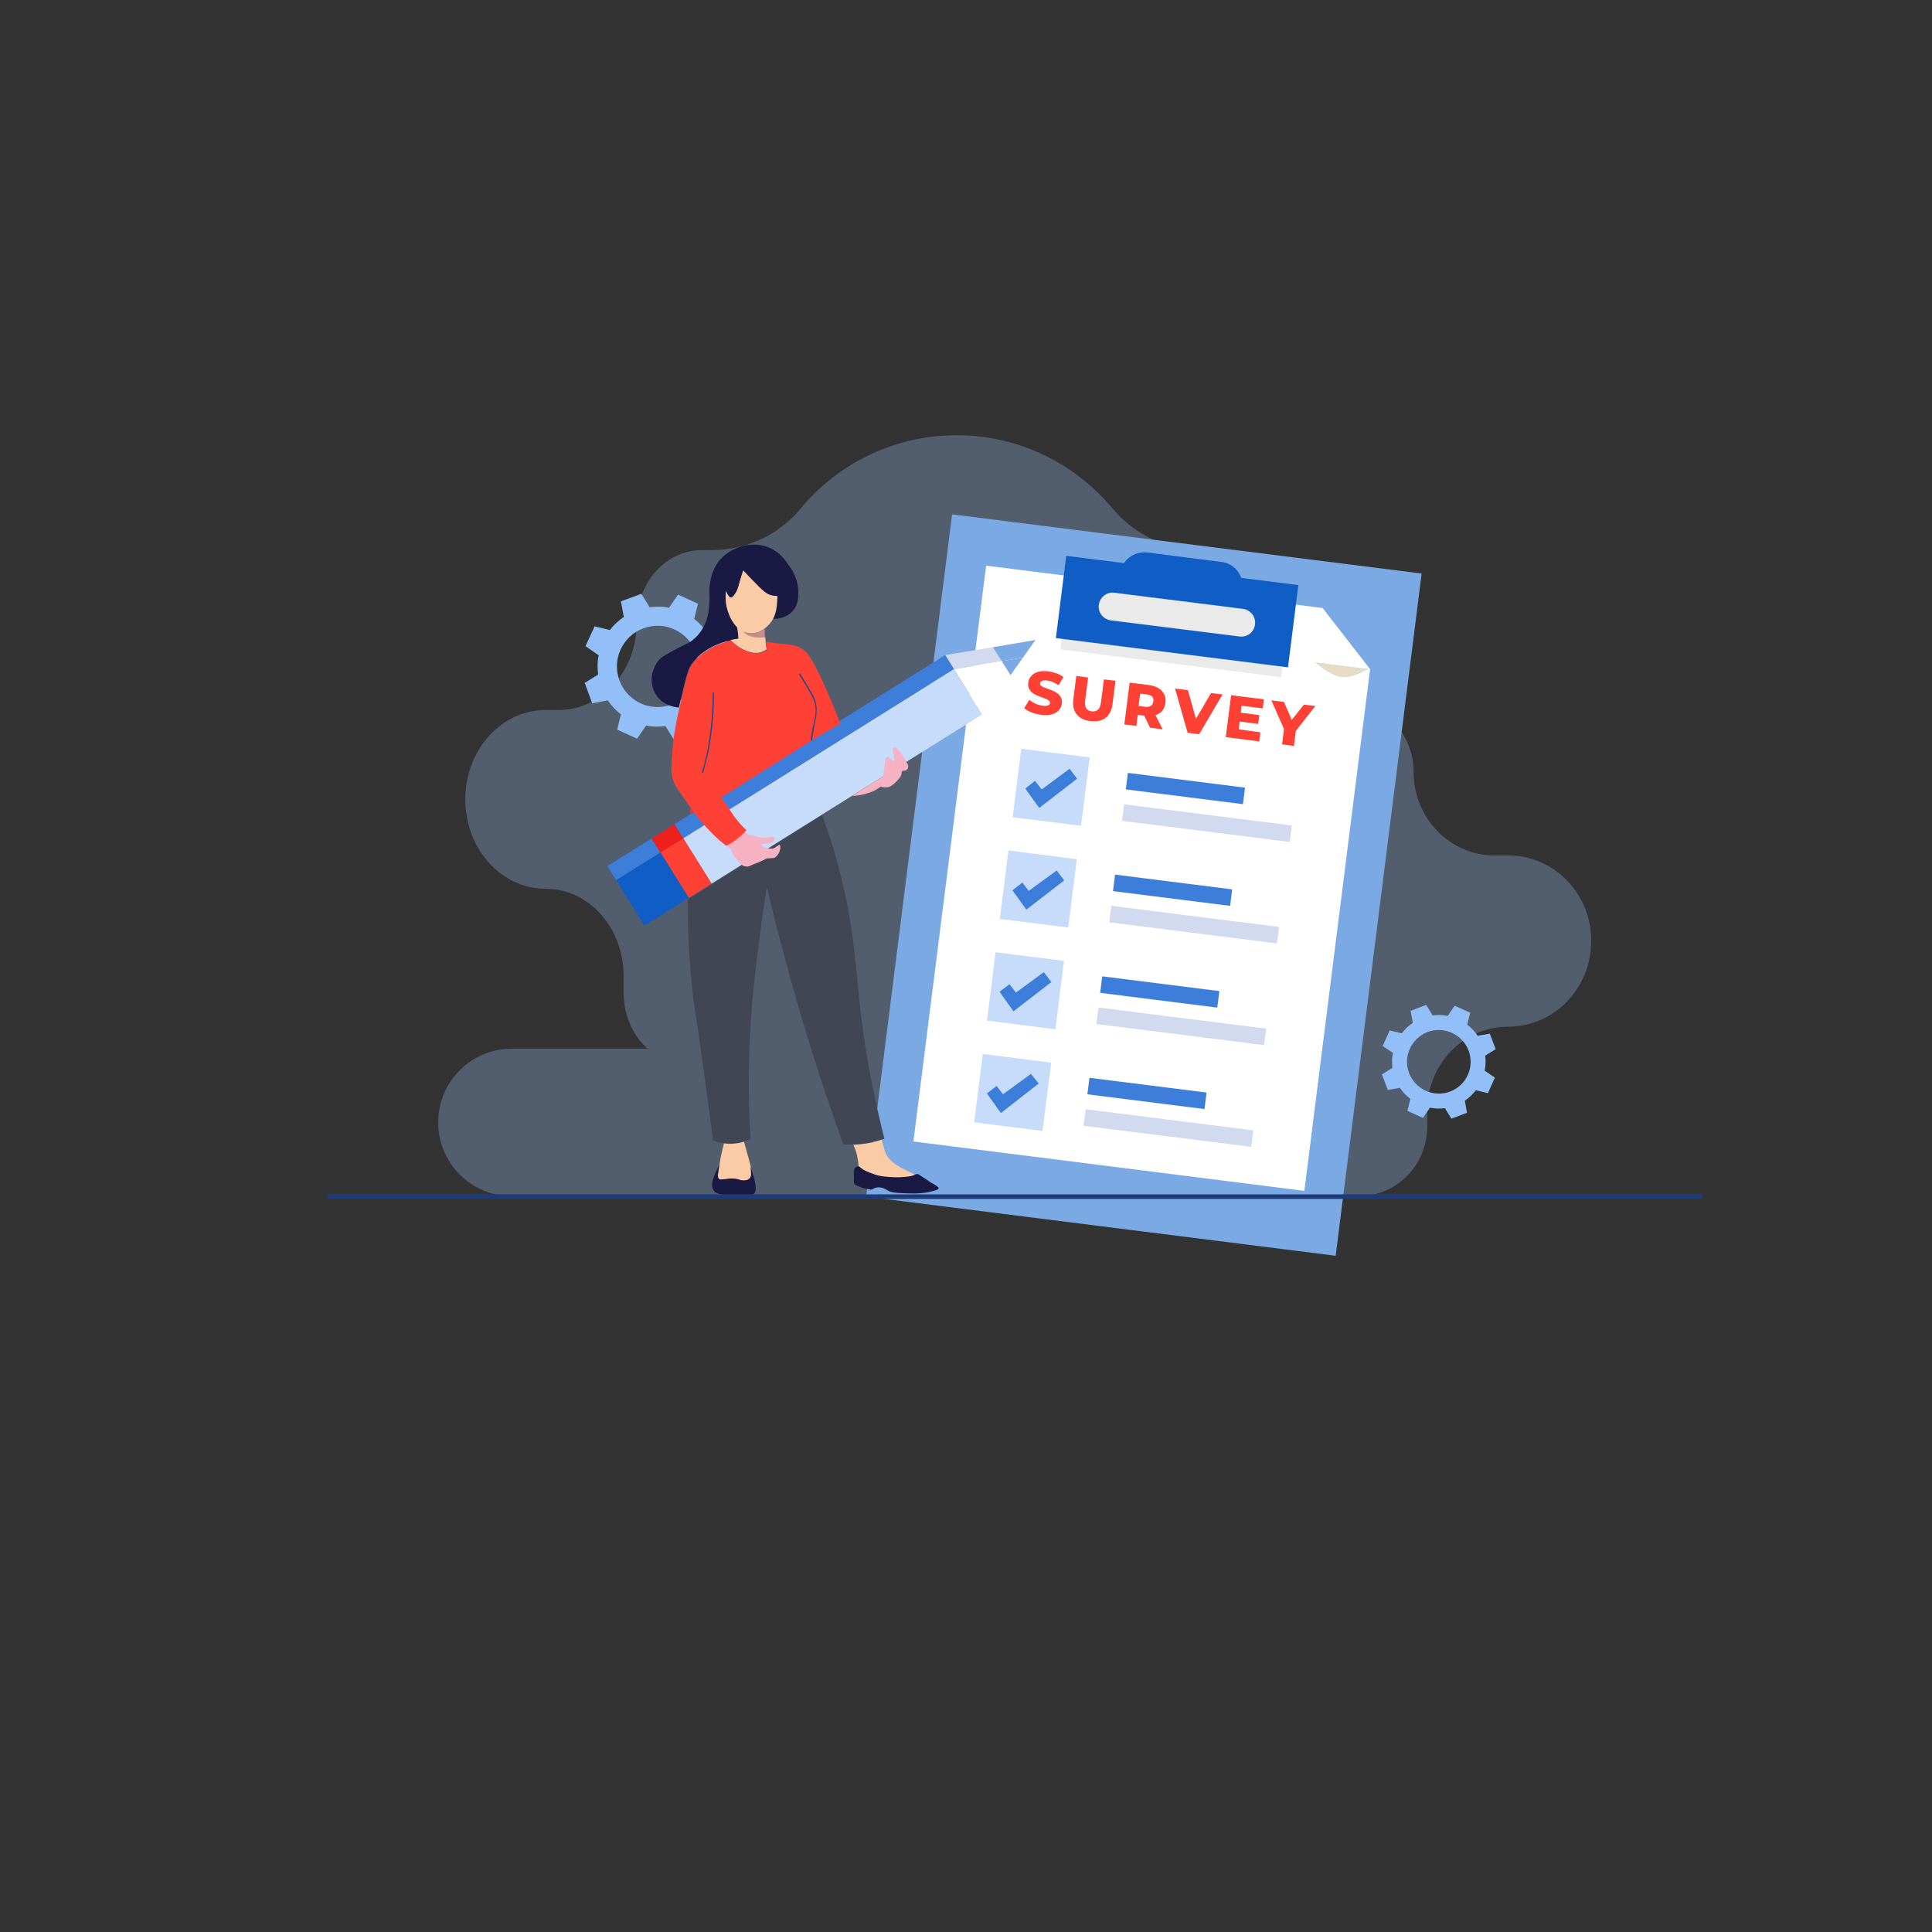 <?xml version="1.0" encoding="utf-8"?>
<!-- Generator: Adobe Illustrator 26.2.1, SVG Export Plug-In . SVG Version: 6.00 Build 0)  -->
<svg version="1.1" id="Layer_1" xmlns="http://www.w3.org/2000/svg" xmlns:xlink="http://www.w3.org/1999/xlink" x="0px" y="0px"
	 viewBox="0 0 720 720" style="enable-background:new 0 0 720 720;" xml:space="preserve">
<rect x="0" y="0" width="720" height="720" fill="#333333" stroke="none"/>
<style type="text/css">
	.st0{display:none;}
	.st1{display:inline;}
	.st2{fill:#1D3B77;}
	.st3{opacity:0.3;}
	.st4{fill:#9BC1F9;}
	.st5{fill:#92BFF8;}
	.st6{fill:#7BA9E4;}
	.st7{fill:#E8DBC4;}
	.st8{fill:#FFFFFF;}
	.st9{fill:#EAEAEA;}
	.st10{fill:#105DC5;}
	.st11{fill:#FF4035;}
	.st12{fill:#C7DCFB;}
	.st13{fill:#3D7EDA;}
	.st14{fill:#D2DAEF;}
	.st15{fill:#E23827;}
	.st16{fill:#404654;}
	.st17{fill:#C68C8B;}
	.st18{fill:#FBCBA5;}
	.st19{fill:#1A1943;}
	.st20{fill:#ED201B;}
	.st21{fill:#F6B1C3;}
	.st22{fill:#2A458A;}
</style>
<g>
	<g class="st0">
		<g class="st1">
			<path class="st2" d="M316.5,490.4l1.7-3.7c1.8,1.3,4.4,2.2,7,2.2c2.9,0,4.1-1,4.1-2.3c0-3.9-12.3-1.2-12.3-9.1
				c0-3.6,2.9-6.6,8.9-6.6c2.6,0,5.4,0.6,7.3,1.9l-1.5,3.7c-2-1.1-4-1.7-5.8-1.7c-2.9,0-4,1.1-4,2.4c0,3.9,12.3,1.2,12.3,8.9
				c0,3.5-2.9,6.5-8.9,6.5C321.7,492.8,318.3,491.8,316.5,490.4z"/>
		</g>
		<g class="st1">
			<path class="st2" d="M353.3,476.2v16.2h-4.5v-1.9c-1.2,1.4-3,2.2-5,2.2c-4.1,0-6.9-2.3-6.9-7.3v-9.2h4.7v8.5
				c0,2.7,1.2,3.9,3.3,3.9c2.2,0,3.7-1.4,3.7-4.4v-8H353.3z"/>
		</g>
		<g class="st1">
			<path class="st2" d="M367.7,476v4.3c-0.4,0-0.7-0.1-1.1-0.1c-2.6,0-4.3,1.4-4.3,4.5v7.6h-4.7v-16.2h4.5v2.1
				C363.3,476.8,365.2,476,367.7,476z"/>
		</g>
		<g class="st1">
			<path class="st2" d="M387.2,476.2l-6.8,16.2h-4.8l-6.8-16.2h4.8l4.5,11l4.6-11H387.2z"/>
		</g>
		<g class="st1">
			<path class="st2" d="M404.4,485.7h-12.3c0.5,2,2.2,3.3,4.6,3.3c1.7,0,3-0.5,4.1-1.6l2.5,2.7c-1.5,1.7-3.8,2.6-6.7,2.6
				c-5.6,0-9.2-3.5-9.2-8.3c0-4.8,3.7-8.3,8.6-8.3c4.8,0,8.4,3.2,8.4,8.4C404.5,484.8,404.5,485.3,404.4,485.7z M392.1,482.9h8
				c-0.3-2-1.9-3.4-4-3.4C394,479.6,392.5,480.8,392.1,482.9z"/>
		</g>
		<g class="st1">
			<path class="st2" d="M423.4,476.2l-7.3,17.2c-1.6,3.9-3.8,5.1-6.7,5.1c-1.7,0-3.5-0.5-4.5-1.5l1.7-3.3c0.7,0.6,1.7,1,2.6,1
				c1.3,0,2-0.6,2.6-2l0.1-0.2l-7-16.3h4.8l4.5,11l4.6-11H423.4z"/>
		</g>
	</g>
	<g>
		<g class="st3">
			<path class="st4" d="M562.1,318.8H557c-16.7,0-30.2-13.9-30.2-31.2v0c0-14.4-11.3-26-25.2-26h-33.4c8.4-5.1,14-15,14-26.4v0
				c0-16.7-12.1-30.2-27.1-30.2h-7.3c-12.8,0-24.9-5.6-33.1-15.4c-13.9-16.7-34.8-27.4-58.2-27.4c-23.4,0-44.4,10.7-58.2,27.4
				c-8.1,9.8-20.3,15.4-33.1,15.4h-3.6c-13.4,0-24.3,12.1-24.3,27.1v0c0,17.9-13,32.5-29.1,32.5h-4.9c-16.5,0-29.9,14.9-29.9,33.3v0
				c0,18.4,13.4,33.3,29.9,33.3c16.1,0,29.1,14.5,29.1,32.5v6.2c0,8.4,3.4,16,8.9,20.9h-50.5c-15.2,0-27.5,12.3-27.5,27.5v0
				c0,15.2,12.3,27.5,27.5,27.5h164.9c0.9,0,1.8,0,2.7-0.1h148.3c13.9,0,25.2-11.6,25.2-26v-5.9c0-17.2,13.5-31.2,30.2-31.2h0
				c17.1,0,30.9-14.3,30.9-31.9v0C593.1,333.1,579.2,318.8,562.1,318.8z"/>
		</g>
		<g>
			<g>
				<g>
					<path class="st5" d="M263.6,235.9c-1.4-2-3-3.8-4.9-5.2l1.4-5.7l-3.7-1.7l-3.7-1.7l-3.4,4.9c-2.3-0.5-4.8-0.5-7.2-0.2l-3.1-5
						l-3.8,1.4l-3.8,1.4l1.1,5.8c-2,1.4-3.8,3-5.2,4.9l-5.7-1.4l-1.7,3.7l-1.7,3.7l4.9,3.4c-0.5,2.3-0.5,4.8-0.2,7.2l-5,3.1l1.4,3.8
						l1.4,3.8l5.8-1.1c1.4,2,3,3.8,4.9,5.2l-1.4,5.7l3.7,1.7l3.7,1.7l3.4-4.9c2.3,0.5,4.8,0.5,7.2,0.2l3.1,5l3.8-1.4l3.8-1.4
						l-1.1-5.8c2-1.4,3.8-3,5.2-4.9l5.7,1.4l1.7-3.7l1.7-3.7l-4.9-3.4c0.5-2.3,0.5-4.8,0.2-7.2l5-3.1l-1.4-3.8l-1.4-3.8L263.6,235.9
						z M250.4,262.5c-7.8,3-16.6-1-19.5-8.8c-3-7.8,1-16.6,8.8-19.5c7.8-3,16.6,1,19.5,8.8C262.2,250.8,258.2,259.6,250.4,262.5z"/>
				</g>
			</g>
		</g>
		<g>
			<g>
				
					<rect x="298.3" y="241.6" transform="matrix(0.125 -0.992 0.992 0.125 45.826 711.657)" class="st6" width="256.3" height="176.4"/>
			</g>
			<g>
				<path class="st7" d="M510.1,249.4c-0.8,0.1-2.4,0.9-2.7,1.1c-1.6,0.7-3.2,1.4-4.9,1.7c-4.6,0.8-8.8-2.6-12.2-5.3L510.1,249.4z"
					/>
			</g>
			<g>
				<g>
					<path class="st8" d="M492.9,226.6l-125.4-15.8l-27.1,214.6l145.7,18.4l24.5-194.4C504.7,241.8,498.8,234.2,492.9,226.6z
						 M507.4,250.5c-1.6,0.7-3.2,1.4-4.9,1.7c-4.6,0.8-8.8-2.6-12.2-5.3l19.8,2.5C509.3,249.5,507.8,250.3,507.4,250.5z"/>
				</g>
			</g>
			<g>
				
					<rect x="396.8" y="216.5" transform="matrix(0.992 0.125 -0.125 0.992 32.465 -53.017)" class="st9" width="82.9" height="30.9"/>
			</g>
			<g>
				
					<rect x="423.3" y="184.3" transform="matrix(0.125 -0.992 0.992 0.125 157.757 634.674)" class="st10" width="30.9" height="87.2"/>
			</g>
			<g>
				<path class="st10" d="M463,219.5l-45.6-5.7v0c0.6-5,5.2-8.5,10.2-7.9l27.5,3.5C460.1,209.9,463.6,214.5,463,219.5L463,219.5z"/>
			</g>
			<g>
				<path class="st9" d="M461.9,237.2l-47.9-6c-2.9-0.4-4.9-3-4.5-5.8l0,0c0.4-2.9,3-4.9,5.8-4.5l47.9,6c2.9,0.4,4.9,3,4.5,5.8v0
					C467.4,235.6,464.8,237.6,461.9,237.2z"/>
			</g>
			<g>
				<g>
					<path class="st11" d="M381.7,263.9l1.9-3.1c1.3,1.1,3.2,2,5,2.2c1.8,0.2,2.6-0.2,2.7-1c0.3-2.5-8.8-1.8-8.1-7.6
						c0.4-2.8,2.9-4.8,7.6-4.2c2,0.3,4.1,1,5.5,2.1l-1.8,3.1c-1.4-1-2.8-1.6-4.2-1.8c-1.9-0.2-2.6,0.3-2.7,1.1
						c-0.3,2.4,8.8,1.7,8.1,7.5c-0.3,2.7-2.9,4.8-7.5,4.2C385.5,266.1,383,265.1,381.7,263.9z"/>
				</g>
				<g>
					<path class="st11" d="M400,260.6l1.1-8.7l4.4,0.6l-1.1,8.5c-0.3,2.7,0.6,3.9,2.5,4.1c1.8,0.2,3.1-0.7,3.4-3.4l1.1-8.5l4.3,0.5
						l-1.1,8.7c-0.6,4.7-3.6,6.9-8.3,6.3C401.8,268.2,399.4,265.2,400,260.6z"/>
				</g>
				<g>
					<path class="st11" d="M426.4,266.7l-2.4-0.3l-0.5,4.1L419,270l2-15.6l7.1,0.9c4.3,0.5,6.7,3.1,6.2,6.7
						c-0.3,2.3-1.6,3.9-3.7,4.5l2.7,5.3l-4.7-0.6L426.4,266.7z M427.4,258.8l-2.5-0.3l-0.6,4.6l2.5,0.3c1.8,0.2,2.8-0.5,3-1.9
						C430.1,259.9,429.3,259,427.4,258.8z"/>
				</g>
				<g>
					<path class="st11" d="M455.6,258.8l-8.7,14.8l-4.3-0.5l-4.7-16.5l4.8,0.6l3,10.7l5.6-9.6L455.6,258.8z"/>
				</g>
				<g>
					<path class="st11" d="M469.7,272.9l-0.4,3.4l-12.5-1.6l2-15.6l12.2,1.5l-0.4,3.4l-7.9-1l-0.3,2.6l6.9,0.9l-0.4,3.3l-6.9-0.9
						l-0.4,2.9L469.7,272.9z"/>
				</g>
				<g>
					<path class="st11" d="M482.9,272.4l-0.7,5.6l-4.4-0.6l0.7-5.7l-4.7-10.7l4.7,0.6l2.9,6.7l4.5-5.7l4.3,0.5L482.9,272.4z"/>
				</g>
			</g>
			<g>
				<g>
					<g>
						
							<rect x="379" y="280.6" transform="matrix(0.125 -0.992 0.992 0.125 51.649 645.439)" class="st12" width="25.7" height="25.7"/>
					</g>
					<g>
						<polygon class="st13" points="387.3,301.1 382.1,293.9 385.7,291 388.2,294.2 398.6,286.5 401.4,290.2 						"/>
					</g>
					<g>
						<g>
							
								<rect x="446.7" y="275.2" transform="matrix(0.125 -0.992 0.992 0.125 89.31 714.629)" class="st14" width="6.2" height="63"/>
						</g>
						<g>
							
								<rect x="438.8" y="271.8" transform="matrix(0.125 -0.992 0.992 0.125 95.082 695.499)" class="st13" width="6.2" height="44"/>
						</g>
					</g>
				</g>
				<g>
					<g>
						
							<rect x="374.2" y="318.5" transform="matrix(0.125 -0.992 0.992 0.125 9.872 673.849)" class="st12" width="25.7" height="25.7"/>
					</g>
					<g>
						<polygon class="st13" points="382.5,339 377.3,331.8 381,328.9 383.4,332 393.8,324.4 396.6,328.1 						"/>
					</g>
					<g>
						<g>
							
								<rect x="442" y="313.1" transform="matrix(0.125 -0.992 0.992 0.125 47.533 743.039)" class="st14" width="6.2" height="63"/>
						</g>
						<g>
							
								<rect x="434" y="309.7" transform="matrix(0.125 -0.992 0.992 0.125 53.305 723.909)" class="st13" width="6.2" height="44"/>
						</g>
					</g>
				</g>
				<g>
					<g>
						
							<rect x="369.4" y="356.4" transform="matrix(0.125 -0.992 0.992 0.125 -31.905 702.259)" class="st12" width="25.7" height="25.7"/>
					</g>
					<g>
						<polygon class="st13" points="377.7,376.9 372.5,369.6 376.2,366.8 378.6,369.9 389,362.3 391.8,366 						"/>
					</g>
					<g>
						<g>
							
								<rect x="437.2" y="351" transform="matrix(0.125 -0.992 0.992 0.125 5.755 771.449)" class="st14" width="6.2" height="63"/>
						</g>
						<g>
							
								<rect x="429.2" y="347.6" transform="matrix(0.125 -0.992 0.992 0.125 11.528 752.32)" class="st13" width="6.2" height="44"/>
						</g>
					</g>
				</g>
				<g>
					<g>
						
							<rect x="364.6" y="394.3" transform="matrix(0.125 -0.992 0.992 0.125 -73.683 730.669)" class="st12" width="25.7" height="25.7"/>
					</g>
					<g>
						<polygon class="st13" points="373,414.8 367.8,407.5 371.4,404.7 373.8,407.8 384.2,400.2 387.1,403.8 						"/>
					</g>
					<g>
						<g>
							
								<rect x="432.4" y="388.9" transform="matrix(0.125 -0.992 0.992 0.125 -36.022 799.859)" class="st14" width="6.2" height="63"/>
						</g>
						<g>
							
								<rect x="424.5" y="385.5" transform="matrix(0.125 -0.992 0.992 0.125 -30.249 780.73)" class="st13" width="6.2" height="44"/>
						</g>
					</g>
				</g>
			</g>
		</g>
		<g>
			<g>
				<path class="st15" d="M259,303.3l-1.9,1.2c0-0.4,0-0.8,0.1-1.1c0-0.8,0.1-1.6,0.1-2.4C258.1,301.9,258.6,302.7,259,303.3z"/>
			</g>
			<g>
				<path class="st16" d="M329.6,424.4c-0.3,0.1-0.7,0.2-1,0.3c-2.2,0.7-4.8,1.3-7.7,1.6c-1,0.1-1.9,0.2-2.9,0.2
					c-1.3,0.1-2.5,0.1-3.7,0c-6.1-16.7-11.9-34.6-17.4-53.5c-4.2-14.6-7.9-28.8-11.1-42.4c-0.6,3.6-1.4,8.7-2.2,14.8
					c-1.7,12.8-3.8,28.4-4.4,47.5c-0.2,8.1-0.3,18.8,0.5,31.5c-0.6,0.3-1.5,0.7-2.5,1c-1.1,0.3-2.4,0.6-3.8,0.7
					c-1.4,0.1-2.6,0-3.7-0.1c-1.7-0.2-3.1-0.7-4-1.1c-0.8-6.2-2-15.6-3.6-27.1c-3.2-23.3-3.2-20.9-3.9-27.1
					c-1.4-12.6-1.9-24.3-1.9-35.5l20.2-12.7c0.2,0.1,0.4,0.2,0.5,0.3c0.5,0.2,0.9,0.2,1,0.2c0.8,0.1,1.4-0.2,2-0.5
					c1.9-0.9,1.6-0.5,3.6-1.5c0.5-0.2,1.2-0.6,2-1c1-0.1,1.9-0.2,2.9-0.2c0.4-0.2,1.1-0.8,1.6-1.7c0.5-0.8,0.6-1.5,0.6-2
					c0.1-0.8-0.1-1-0.2-1c-0.2-0.1-0.4,0.1-0.9,0.5c-0.5,0.3-0.9,0.6-1.1,0.7c-0.8,0.4-1.6,0.3-2.2,0.2c-0.1,0-0.1,0-0.2,0
					l20.3-12.8c4.5,12.4,7.1,22.7,8.6,29.8c5,23.5,3.7,36.1,9,65.4C326.1,410,328.2,418.9,329.6,424.4z"/>
			</g>
			<g>
				<path class="st17" d="M285.1,237.7c-0.9,0.1-1.7,0.1-2.3,0.1c-2.8-0.1-4.1-0.8-4.6-1.1c-0.6-0.4-1.1-0.9-1.5-1.3
					c0.3,0.2,0.7,0.3,1,0.4c2.6,0.8,5.2,0,7.3-1.5c0,0.8,0,1.5,0,2.4C285.1,237,285.1,237.3,285.1,237.7z"/>
			</g>
			<g>
				<path class="st18" d="M289.7,222.1c-0.1,2.9-0.2,5.8-1.6,8.5c0,0,0,0,0,0c-0.7,1.4-1.8,2.6-3.1,3.6c-2.1,1.6-4.7,2.3-7.3,1.5
					c-0.4-0.1-0.7-0.2-1-0.4c-0.8-0.4-1.5-0.9-2.1-1.5l0,0c-1.7-1.6-2.8-3.9-3.5-6.1c-0.8-2.5-1-5.1-0.6-7.6
					c0.2,0.5,0.4,0.9,0.6,1.3c0.5,0.9,0.8,1.2,1.2,1.2c0.2,0,0.7,0,1.7-1.6c1-1.7,1.2-3.1,1.8-5.1c0.2-0.8,0.6-2,1.1-3.4
					c1.4,1.5,3.2,3.4,5.4,5.6c2,2,3.2,3.2,5.1,3.7C288.3,222.1,289.1,222.1,289.7,222.1z"/>
			</g>
			<g>
				<path class="st19" d="M297.5,220.7c0,1.9,0,4.5-1.9,6.8c-1.8,2.1-4.1,2.7-4.9,2.9c-1,0.2-1.8,0.2-2.5,0.2
					c1.4-2.6,1.5-5.6,1.6-8.5c-0.6,0-1.4-0.1-2.3-0.3c-1.9-0.5-3.1-1.7-5.1-3.7c-2.2-2.2-4-4.1-5.4-5.6c-0.5,1.4-0.9,2.6-1.1,3.4
					c-0.6,2-0.8,3.4-1.8,5.1c-1,1.6-1.5,1.7-1.7,1.6c-0.4,0-0.7-0.4-1.2-1.2c-0.2-0.3-0.4-0.8-0.6-1.3c-0.4,2.5-0.2,5.1,0.6,7.6
					c0.7,2.2,1.8,4.4,3.5,6.1l0,0c0.1,0.9,0.3,1.9,0.4,2.9c0,0.5,0.1,0.9,0.1,1.4c-0.9,0.1-1.9,0.2-2.9,0.5c-1.1,0.2-2.3,0.6-3.5,1
					c-2,0.7-7.5,2.8-11.2,8c-1.4,2.1-2.4,6.3-4.3,14.8c-0.1,0.5-0.2,0.9-0.3,1.3c-2.3-0.2-5.8-1.1-8.1-4.2c-2.2-2.9-2.1-6.2-2-7
					c0-0.5,0.3-3.8,2.8-6.7c0.9-1,2.4-1.8,5.3-3.4c4.9-2.6,5.4-2.5,7.2-3.9c2.3-1.9,3.6-4,4.2-5.3c1.4-2.7,1.7-5.1,1.9-7.9
					c0.4-4-0.2-4.2,0.2-7.2c0.3-1.9,0.7-5.4,3.2-8.7c2.9-3.8,6.8-5.2,8.4-5.7c1.3-0.4,5.9-1.7,10.8,0.5c4,1.8,6,4.9,7.2,6.7
					C295.3,212.4,297.5,215.9,297.5,220.7z"/>
			</g>
			<g>
				<path class="st18" d="M285.7,242c-1.1,0.7-2.3,1.3-3.7,1.3c-1.8,0.1-3.5-0.6-4.4-1c-0.9-0.4-1.7-0.8-2.3-1.2
					c-1.3-0.9-2.3-1.8-3-2.6c1-0.2,2-0.4,2.9-0.5c0-0.4-0.1-0.9-0.1-1.4c-0.1-1-0.2-2-0.4-2.9c0.6,0.6,1.3,1.1,2.1,1.5
					c0.4,0.5,0.9,0.9,1.5,1.3c0.5,0.3,1.8,1.1,4.6,1.1c0.6,0,1.4,0,2.3-0.1c0,0.4,0.1,0.8,0.1,1.2C285.3,240,285.5,241,285.7,242z"
					/>
			</g>
			<g>
				<path class="st18" d="M280,437.7c0,0.5-0.1,1.1-0.5,1.5c-0.1,0.2-0.3,0.3-0.5,0.4c-0.6,0.4-1.4,0.4-2,0.4
					c-1.2,0-1.3-0.4-2.7-0.6c-1.2-0.2-2.4-0.1-2.9,0c-0.6,0.1-1.1,0.1-2,0.2c-0.8,0.1-1.1,0.1-1.3-0.1c-0.6-0.4-0.6-1.5-0.5-1.8
					c0.1-0.7,0.2-1.8,0.5-3.2c0-0.1,0-0.1,0-0.2c0.3-1.9,0.5-3.3,0.9-4.9c0.3-1.2,0.5-2.3,0.8-3.3c1.1,0.2,2.4,0.2,3.7,0.1
					c1.5-0.1,2.7-0.4,3.8-0.7c0.2,0.8,0.5,1.9,0.8,3c1,3.7,1.3,4.5,1.6,5.9c0.1,0.3,0.1,0.6,0.1,0.9
					C279.9,435.9,280,436.7,280,437.7z"/>
			</g>
			<g>
				<path class="st19" d="M280.7,445.1c-0.7,0.4-1.5,0.4-2.3,0.5c-3.6,0.5-7.3,0.3-10.8-0.8c-1.7-0.5-2.4-2.1-2.2-3.8
					c0.2-1.7,1-3.4,1.7-4.9c0.2-0.5,0.6-1.2,0.9-1.9c0,0.1,0,0.1,0,0.2c-0.2,1.3-0.4,2.4-0.5,3.2c0,0.3-0.1,1.4,0.5,1.8
					c0.3,0.2,0.5,0.2,1.3,0.1c1-0.1,1.4-0.1,2-0.2c0.5-0.1,1.6-0.2,2.9,0c1.4,0.2,1.6,0.6,2.7,0.6c0.6,0,1.4,0,2-0.4
					c0.2-0.1,0.3-0.3,0.5-0.4c0.3-0.4,0.5-0.9,0.5-1.5c0-1-0.1-1.8-0.2-2.6c0.9,2.4,1.8,5,1.9,7.6
					C281.7,443.6,281.5,444.6,280.7,445.1z"/>
			</g>
			<g>
				<path class="st18" d="M341,437.9c-0.2,0.1-0.5,0.2-0.7,0.3c-1.2,0.5-2.2,0.4-3.1,0.5c-2.6,0.3-4.6,0.1-6,0
					c-2.4-0.2-3.7-0.4-5.1-0.9c-2.7-1-4.1-1.6-5-2.3c-0.2-0.2-0.6-0.5-1.1-0.7c-0.1-1.2-0.2-2.2-0.4-3.1c-0.3-1.8-0.7-2.9-0.8-3.2
					c-0.3-0.8-0.6-1.4-0.8-1.9c0.9,0,1.9-0.1,2.9-0.2c3-0.3,5.6-0.9,7.7-1.6c0.3,1.3,0.6,2.3,0.8,2.9c0.3,1.1,0.4,1.5,0.7,2.2
					c0.1,0.2,0.6,1.2,1.5,2.2c0.7,0.7,1.5,1.4,3,2.4c1.8,1.1,2.7,1.4,4.2,2.2C339.4,436.9,340.1,437.3,341,437.9z"/>
			</g>
			<g>
				<path class="st19" d="M349.8,442.8c0,0.5-0.6,0.6-0.9,0.7c-3.7,1.3-7.7,1.4-11.6,1.2c-0.8,0-1.6-0.1-2.3-0.1
					c-1.2-0.1-2.4-0.2-3.5-0.6c-0.8-0.4-1.5-0.9-2.3-1.2c-0.8-0.3-1.8-0.4-2.7-0.2c-0.6,0.1-1,0.4-1.4,0.6c-0.2,0.1-0.4,0.2-0.7,0.1
					c-0.8-0.1-1.6-0.3-2.5-0.5c-1.1-0.3-2-0.7-2.9-1.1c-0.5-0.2-0.8-0.8-0.8-1.3c0.1-1,0.1-1.9,0-2.6c0-0.9-0.1-1.8,0.4-2.5
					c0.1-0.1,0.4-0.5,0.8-0.6c0.2,0,0.3,0,0.5,0c0.5,0.1,0.9,0.5,1.1,0.7c0.9,0.8,2.2,1.3,5,2.3c1.4,0.5,2.6,0.7,5.1,0.9
					c1.4,0.1,3.4,0.3,6,0c0.8-0.1,1.8-0.1,3.1-0.5c0.3-0.1,0.5-0.2,0.7-0.3c0.1,0,0.1-0.1,0.2-0.1c0.5-0.3,1.1-0.2,1.5,0.1
					c0.2,0.2,0.5,0.3,0.7,0.5c1,0.6,2,1.3,3.3,2.2c0.5,0.3,0.9,0.5,1.4,0.8c0.5,0.3,1,0.5,1.4,1
					C349.7,442.4,349.8,442.6,349.8,442.8z"/>
			</g>
			<g>
				<g>
					
						<rect x="226.5" y="317.2" transform="matrix(0.848 -0.53 0.53 0.848 -133.841 173.855)" class="st13" width="19.5" height="6.2"/>
				</g>
				<g>
					
						<rect x="243.9" y="275.2" transform="matrix(0.848 -0.53 0.53 0.848 -101.365 203.096)" class="st13" width="119" height="6.2"/>
				</g>
				<g>
					
						<rect x="243.7" y="309.4" transform="matrix(0.848 -0.53 0.53 0.848 -127.799 179.293)" class="st20" width="10" height="6.2"/>
				</g>
				<g>
					<polygon class="st14" points="355.6,249.4 352.3,244.1 370,241.2 373.3,246.4 					"/>
				</g>
				<g>
					<polygon class="st6" points="373.3,246.4 370,241.2 385.9,238.5 381.2,245.1 					"/>
				</g>
				<g>
					
						<rect x="233.4" y="321.4" transform="matrix(0.848 -0.53 0.53 0.848 -138.654 179.2)" class="st10" width="19.5" height="19.9"/>
				</g>
				<g>
					
						<rect x="250.8" y="279.4" transform="matrix(0.848 -0.53 0.53 0.848 -106.177 208.442)" class="st12" width="119" height="19.9"/>
				</g>
				<g>
					
						<rect x="250.7" y="313.6" transform="matrix(0.848 -0.53 0.53 0.848 -132.612 184.64)" class="st11" width="10" height="19.9"/>
				</g>
				<g>
					<polygon class="st8" points="366.1,266.3 355.6,249.4 373.3,246.4 376.6,251.6 					"/>
				</g>
				<g>
					<polygon class="st6" points="376.6,251.6 373.3,246.4 381.2,245.1 					"/>
				</g>
			</g>
			<g>
				<path class="st21" d="M338.4,286.1c-0.1,0.4-0.4,0.8-0.8,1c-0.2,0.1-0.4,0.1-0.6,0.1c-0.2,0-0.5,0-0.7,0.1
					c-0.1,0.1-0.2,0.2-0.2,0.3c-0.2,0.4-0.1,0.8-0.2,1.1c-0.1,0.3-0.3,0.7-0.5,1c-0.5,0.7-1.1,1.3-1.7,1.9c-0.8,0.8-1.8,1.7-3.4,1.8
					c-0.9,0.1-1.6-0.1-2-0.3c-0.5,0.3-1.1,0.8-2,1.3c-0.5,0.3-2.9,1.5-6.4,2c-0.6,0.1-1.4,0.2-2.3,0.2l11.4-7.2
					c0.1-0.4,0.2-0.9,0.3-1.3c0.2-1.6,0.4-3.1,0.6-4.7c0-0.3,0.1-0.6,0.2-0.8c0.3-0.5,0.8-0.5,1.3-0.2c0.5,0.3,1,1.3,1.7,1.1
					c0.1,0,0.1-0.1,0.2-0.1c0.2-0.3,0.1-0.7,0-1c-0.1-1-0.6-2-0.6-3c0-0.2,0-0.4,0.1-0.5c0.5-1.2,2,0.5,2.4,1c1,1.3,1.8,2.6,2.6,4.1
					c0.1,0.1,0.1,0.3,0.2,0.4C338.4,284.8,338.6,285.4,338.4,286.1z"/>
			</g>
			<g>
				<path class="st21" d="M290.8,316c0,0.4-0.2,1.2-0.6,2c-0.5,0.9-1.2,1.4-1.6,1.7c-1,0.1-1.9,0.2-2.9,0.2c-0.8,0.5-1.5,0.8-2,1
					c-2.1,1-1.8,0.6-3.6,1.5c-0.6,0.3-1.2,0.6-2,0.5c-0.1,0-0.5,0-1-0.2c-0.2-0.1-0.4-0.2-0.5-0.3c-0.4-0.2-0.7-0.6-1.3-1.2
					c-1-1.2-1.5-1.8-2.1-2.7c-0.4-0.8-0.7-1.5-0.8-2.1c-0.5-0.4-1.1-0.8-1.8-1.4c1.1-0.6,2.3-1.3,3.5-2.1c1.4-1,2.5-2,3.4-3
					c0.3,0.4,0.7,0.7,1.2,1c0.8,0.4,1.1,0.2,3.2,0.8c1.2,0.3,1.6,0.5,2.4,0.5c1.2,0,2-0.1,2-0.1c0.6-0.1,1.1-0.3,1.8-0.1
					c0.3,0.1,0.5,0.2,0.6,0.3c0,0.2,0,0.7-0.2,1c-0.3,0.6-1,0.7-1.5,0.9c-1.4,0.3-2.4,0.3-2.4,0.3c-0.1,0-0.4,0-0.6,0.2
					c-0.1,0.2-0.1,0.4,0,0.5c0.4,0.3,1.1,0.8,2.2,1c0.1,0,0.1,0,0.2,0c0.5,0.1,1.4,0.2,2.2-0.2c0.2-0.1,0.6-0.4,1.1-0.7
					c0.6-0.4,0.8-0.6,0.9-0.5C290.6,315,290.8,315.1,290.8,316z"/>
			</g>
			<g>
				<path class="st11" d="M302.4,276l-33.6,21.2c1.3,1.8,2.3,3.3,3.1,4.5c0.7,1.1,2,3.2,4.3,5.7c0.7,0.7,1.3,1.4,2,2
					c-0.2,0.2-0.4,0.5-0.7,0.7c-0.9,1-2.1,2-3.4,3c-1.2,0.9-2.4,1.6-3.5,2.1c-0.6-0.5-1.3-1.1-2.1-1.7c-4.2-3.7-6.9-7-8.8-9.3
					c-0.1-0.2-0.3-0.4-0.6-0.8c-0.4-0.6-1-1.3-1.7-2.4c-1-1.3-2.2-3.1-3.8-5.4c-1.4-2-2.2-3.2-2.8-5c-0.6-2-0.7-3.6-0.5-6.5
					c0.3-6.3,1-11,1.1-11.3c0.2-1.4,0.7-4.3,1.8-9c0.1-0.4,0.2-0.9,0.3-1.3c1.9-8.5,2.9-12.7,4.3-14.8c3.7-5.2,9.2-7.3,11.2-8
					c1.2-0.4,2.4-0.8,3.5-1c0.7,0.8,1.7,1.7,3,2.6c0.7,0.5,1.5,0.9,2.3,1.2c1,0.4,2.6,1.1,4.4,1c1.4-0.1,2.7-0.6,3.7-1.3
					c-0.2-1-0.4-2-0.5-3.1c1,0.2,2.1,0.4,3.2,0.5c1.1,0.2,2.2,0.3,3.2,0.4c2.2,0.2,4.4,0.3,6.4,1.4c2.2,1.2,3.6,3.3,4.8,5.4
					c1.3,2.4,2.6,4.9,3.7,7.4c2.3,5.1,4.5,10.2,6.4,15.5L302.4,276z"/>
			</g>
			<g>
				<path class="st22" d="M262,288.1l-0.5-0.1c0.3-1,0.6-2,0.9-3c0.8-2.9,1.5-6.4,2-10c0.8-5.4,1.2-11.1,1.2-16.9l0.5,0
					c0,5.8-0.4,11.5-1.2,16.9c-0.5,3.7-1.3,7.2-2.1,10.1C262.6,286.1,262.3,287.1,262,288.1z"/>
			</g>
			<g>
				<path class="st22" d="M302.6,276l-0.5-0.1c0.3-2.2,0.6-4.3,1.1-6.3l0.1-0.4c0.5-2.1,1.1-4.6,0.2-7.6c-0.4-1.3-1.1-2.6-2.7-5.3
					c-1-1.7-2-3.4-3.1-5.1l0.4-0.3c1.1,1.7,2.1,3.4,3.1,5.1c1.5,2.5,2.3,3.9,2.7,5.4c0.9,3.1,0.3,5.8-0.2,7.8l-0.1,0.4
					C303.3,271.7,302.9,273.8,302.6,276z"/>
			</g>
		</g>
		<g>
			<rect x="122" y="445.1" class="st2" width="512.3" height="1.7"/>
		</g>
		<g>
			<g>
				<g>
					<path class="st5" d="M550.7,386c-1.1-1.6-2.4-3-3.9-4.1l1.1-4.5l-2.9-1.3l-2.9-1.3l-2.6,3.8c-1.8-0.4-3.7-0.4-5.6-0.2l-2.4-3.9
						l-2.9,1.1l-2.9,1.1l0.8,4.5c-1.6,1.1-3,2.4-4.1,3.9l-4.5-1.1l-1.3,2.9l-1.3,2.9l3.8,2.6c-0.4,1.8-0.4,3.7-0.2,5.6l-3.9,2.4
						l1.1,2.9l1.1,2.9l4.5-0.8c1.1,1.6,2.4,3,3.9,4.1l-1.1,4.5l2.9,1.3l2.9,1.3l2.6-3.8c1.8,0.4,3.7,0.4,5.6,0.2l2.4,3.9l2.9-1.1
						l2.9-1.1l-0.8-4.5c1.6-1.1,3-2.4,4.1-3.9l4.5,1.1l1.3-2.9l1.3-2.9l-3.8-2.6c0.4-1.8,0.4-3.7,0.2-5.6l3.9-2.4l-1.1-2.9l-1.1-2.9
						L550.7,386z M540.4,406.8c-6.1,2.3-12.9-0.8-15.3-6.9c-2.3-6.1,0.8-12.9,6.9-15.3c6.1-2.3,12.9,0.8,15.3,6.9
						C549.6,397.7,546.5,404.5,540.4,406.8z"/>
				</g>
			</g>
		</g>
	</g>
</g>
</svg>
